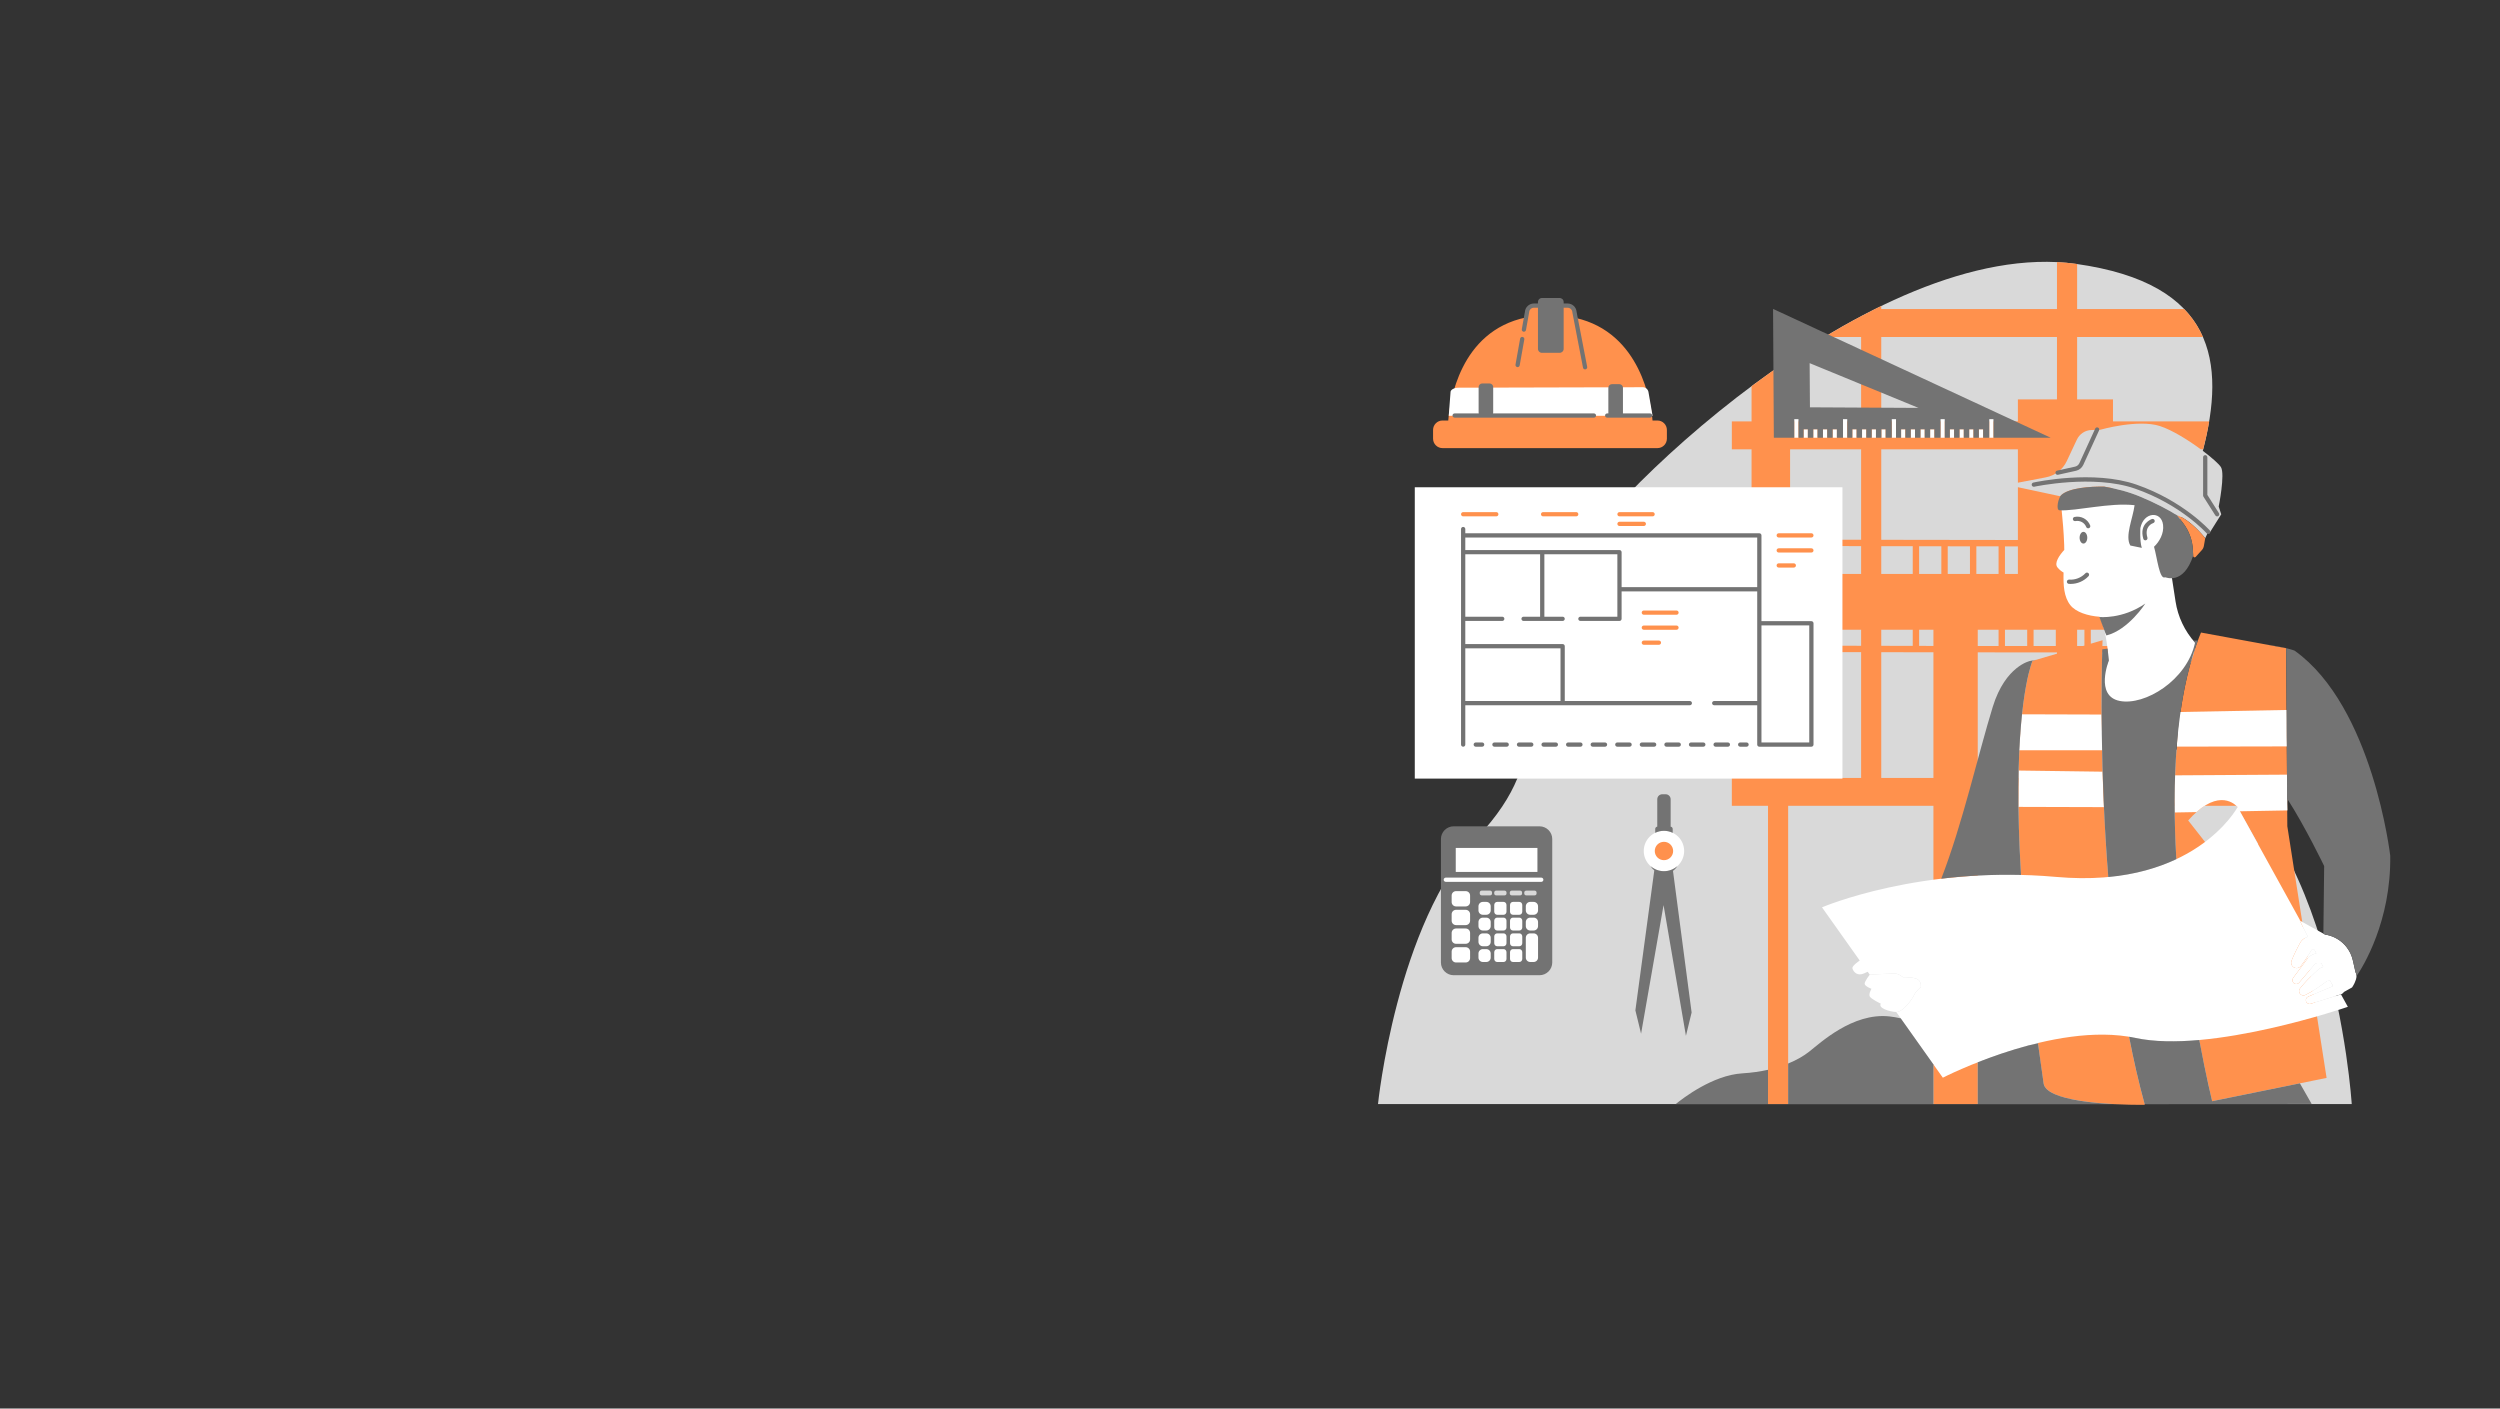 <svg xmlns="http://www.w3.org/2000/svg" xmlns:xlink="http://www.w3.org/1999/xlink" width="1640" zoomAndPan="magnify" viewBox="0 0 1230 693" height="924" preserveAspectRatio="xMidYMid meet" version="1.0"><rect x="0" y="0" width="1230" height="693" fill="#333333" stroke="none"/><defs><clipPath id="a773ff842f"><path d="M 677.977 128.82 L 1157.082 128.82 L 1157.082 543.578 L 677.977 543.578 Z M 677.977 128.82 " clip-rule="nonzero"/></clipPath><clipPath id="127158fcf6"><path d="M 705 128.82 L 1164 128.82 L 1164 543.578 L 705 543.578 Z M 705 128.82 " clip-rule="nonzero"/></clipPath><clipPath id="934f30d4b0"><path d="M 708.852 146 L 1176.008 146 L 1176.008 543.578 L 708.852 543.578 Z M 708.852 146 " clip-rule="nonzero"/></clipPath></defs><g clip-path="url(#a773ff842f)"><path fill="#d9d9d9" d="M 1157.051 543.195 L 677.977 543.195 C 677.977 543.195 686.922 454.797 726.902 411.965 C 766.891 369.133 741.773 348.844 769.023 284.359 C 783.695 249.637 921.672 115.867 1021.453 129.836 C 1089.84 139.414 1095.172 178.172 1083.773 221.797 C 1088.336 225.234 1091.84 228.391 1092.715 229.848 C 1094.809 233.332 1091.598 249.227 1091.598 249.227 L 1092.855 253.031 L 1086.992 262.363 C 1086.992 262.363 1086.711 262.293 1086.207 262.164 L 1084.973 264.801 C 1084.973 264.801 1084.793 264.551 1084.398 264.094 C 1083.832 263.41 1082.852 262.273 1081.598 260.988 C 1081.293 260.672 1080.965 260.348 1080.625 260.02 C 1080.57 259.965 1080.516 259.91 1080.457 259.855 C 1080.129 259.535 1079.789 259.219 1079.438 258.898 C 1079.414 258.875 1079.395 258.855 1079.367 258.832 C 1078.984 258.488 1078.586 258.141 1078.18 257.805 C 1078.129 257.762 1078.078 257.719 1078.027 257.676 C 1077.684 257.391 1077.336 257.109 1076.977 256.84 C 1076.879 256.766 1076.785 256.691 1076.688 256.621 C 1076.305 256.328 1075.91 256.051 1075.512 255.781 C 1075.48 255.758 1075.453 255.738 1075.422 255.715 C 1074.996 255.43 1074.562 255.168 1074.129 254.914 C 1074.023 254.852 1073.914 254.793 1073.805 254.734 C 1073.566 254.598 1073.324 254.484 1073.082 254.359 C 1072.938 254.738 1072.793 255.121 1072.648 255.5 L 1073.969 257.199 L 1072.648 255.5 C 1053.074 307.113 1026.812 356.996 1065.945 367.332 C 1147.41 388.855 1157.051 543.195 1157.051 543.195 " fill-opacity="1" fill-rule="nonzero"/></g><g clip-path="url(#127158fcf6)"><path fill="#ff914d" d="M 810.855 257.75 C 810.855 256.594 809.918 255.652 808.762 255.652 L 796.789 255.652 C 795.633 255.652 794.695 256.594 794.695 257.75 C 794.695 258.898 795.633 259.84 796.789 259.84 L 808.762 259.84 C 809.918 259.84 810.855 258.898 810.855 257.75 Z M 796.789 250.91 C 795.633 250.91 794.695 251.852 794.695 253.004 C 794.695 254.156 795.633 255.098 796.789 255.098 L 813.082 255.098 C 814.238 255.098 815.18 254.156 815.18 253.004 C 815.18 251.852 814.238 250.91 813.082 250.91 Z M 775.496 250.91 L 759.203 250.91 C 758.047 250.91 757.109 251.852 757.109 253.004 C 757.109 254.156 758.047 255.098 759.203 255.098 L 775.496 255.098 C 776.652 255.098 777.594 254.156 777.594 253.004 C 777.594 251.852 776.652 250.91 775.496 250.91 Z M 736.176 250.91 L 719.879 250.91 C 718.727 250.91 717.785 251.852 717.785 253.004 C 717.785 254.156 718.727 255.098 719.879 255.098 L 736.176 255.098 C 737.332 255.098 738.27 254.156 738.27 253.004 C 738.27 251.852 737.332 250.91 736.176 250.91 Z M 818.281 316.195 C 818.281 315.047 817.34 314.105 816.188 314.105 L 808.762 314.105 C 807.609 314.105 806.672 315.047 806.672 316.195 C 806.672 317.352 807.609 318.293 808.762 318.293 L 816.188 318.293 C 817.34 318.293 818.281 317.352 818.281 316.195 Z M 824.836 306.711 L 808.762 306.711 C 807.609 306.711 806.672 307.652 806.672 308.805 C 806.672 309.961 807.609 310.898 808.762 310.898 L 824.836 310.898 C 825.992 310.898 826.93 309.961 826.93 308.805 C 826.93 307.652 825.992 306.711 824.836 306.711 Z M 824.836 299.32 L 808.762 299.32 C 807.609 299.32 806.672 300.258 806.672 301.41 C 806.672 302.566 807.609 303.504 808.762 303.504 L 824.836 303.504 C 825.992 303.504 826.93 302.566 826.93 301.41 C 826.93 300.258 825.992 299.32 824.836 299.32 Z M 1162.934 414.176 C 1150.621 412.277 1145.496 422.957 1145.445 423.062 C 1145.199 423.59 1145.426 424.207 1145.945 424.453 C 1146.094 424.523 1146.242 424.555 1146.395 424.555 C 1146.785 424.555 1147.16 424.328 1147.344 423.949 C 1147.523 423.57 1151.879 414.602 1162.613 416.246 C 1163.188 416.336 1163.719 415.941 1163.809 415.371 C 1163.895 414.797 1163.5 414.266 1162.934 414.176 Z M 1071.098 253.508 L 1073.969 257.199 C 1076.961 261.051 1078.688 265.73 1078.914 270.602 L 1079.055 273.582 C 1079.082 274.199 1079.84 274.469 1080.258 274.016 L 1083.332 270.617 C 1083.832 270.07 1084.164 269.387 1084.293 268.656 L 1084.973 264.801 C 1084.973 264.801 1078.027 255.824 1071.098 253.508 Z M 1110.973 415.148 L 1100.887 397.109 C 1100.887 397.109 1100.68 396.844 1100.277 396.461 L 1084.68 396.461 C 1082.238 398.016 1079.539 400.328 1076.594 403.668 L 1100.887 434.637 Z M 973.055 382.727 L 993.094 382.727 C 993.754 339.262 999.984 325.156 999.984 325.156 L 1012.031 321.605 L 1012.031 320.992 C 1001.191 320.992 988.336 320.98 973.055 320.957 Z M 973.055 309.824 L 973.055 317.824 C 976.512 317.824 979.926 317.828 983.301 317.832 L 983.301 309.824 Z M 983.301 282.363 L 983.301 268.809 C 979.793 268.805 976.152 268.801 972.363 268.797 L 972.363 282.363 Z M 969.219 268.793 C 966.34 268.789 963.383 268.785 960.336 268.781 C 959.652 268.781 958.965 268.777 958.281 268.777 L 958.281 282.363 L 969.219 282.363 Z M 955.141 268.773 C 951.484 268.766 947.836 268.762 944.203 268.754 L 944.203 282.363 L 955.141 282.363 Z M 951.25 309.824 L 944.203 309.824 L 944.203 317.777 C 946.555 317.785 948.906 317.789 951.25 317.789 Z M 951.25 320.926 C 942.551 320.91 933.918 320.895 925.578 320.879 L 925.578 382.727 L 951.25 382.727 Z M 925.578 317.742 C 930.723 317.754 935.895 317.766 941.066 317.773 L 941.066 309.824 L 925.578 309.824 Z M 925.578 282.363 L 941.066 282.363 L 941.066 268.746 C 935.828 268.738 930.648 268.727 925.578 268.719 Z M 986.441 317.832 C 990.152 317.836 993.797 317.84 997.379 317.84 L 997.379 309.824 L 986.441 309.824 Z M 986.441 282.363 L 992.805 282.363 L 992.805 268.82 C 990.738 268.816 988.613 268.816 986.441 268.812 Z M 1000.52 317.844 C 1004.262 317.844 1007.91 317.848 1011.457 317.848 L 1011.457 309.824 L 1000.52 309.824 Z M 1021.941 317.844 C 1022.902 317.844 1023.848 317.844 1024.793 317.844 L 1025.535 317.625 L 1025.535 309.824 L 1021.941 309.824 Z M 915.672 221.066 L 880.727 221.066 L 880.727 261.32 L 891.203 261.32 C 892.359 261.32 893.301 262.258 893.301 263.414 C 893.301 264.559 892.367 265.496 891.223 265.504 C 899.152 265.523 907.344 265.543 915.672 265.562 Z M 915.672 268.695 C 902.684 268.668 890.711 268.641 880.727 268.613 L 880.727 268.715 L 891.203 268.715 C 892.359 268.715 893.301 269.652 893.301 270.809 C 893.301 271.961 892.359 272.898 891.203 272.898 L 880.727 272.898 L 880.727 276.109 L 882.555 276.109 C 883.711 276.109 884.648 277.047 884.648 278.203 C 884.648 279.355 883.711 280.293 882.555 280.293 L 880.727 280.293 L 880.727 282.363 L 915.672 282.363 Z M 915.672 309.824 L 879.766 309.824 L 879.766 317.637 C 891.141 317.664 903.262 317.695 915.672 317.723 Z M 915.672 320.855 C 902.266 320.828 889.941 320.797 879.766 320.773 L 879.766 382.727 L 915.672 382.727 Z M 925.578 207.336 L 992.805 207.336 L 992.805 196.5 L 1012.031 196.5 L 1012.031 165.789 L 925.578 165.789 Z M 1125.359 406.492 L 1144.684 530.324 L 1088.375 541.785 C 1088.375 541.785 1070.152 467.68 1069.906 396.461 L 1035.102 396.461 C 1037.105 441.199 1042.355 496.902 1055.254 543.566 C 1055.254 543.566 1007.121 544.324 1005.461 533.062 C 996.523 472.242 993.426 428.047 993.074 396.461 L 973.055 396.461 L 973.055 543.195 L 951.25 543.195 L 951.25 396.461 L 879.766 396.461 L 879.766 543.195 L 869.859 543.195 L 869.859 396.461 L 852.059 396.461 L 852.059 382.727 L 869.859 382.727 L 869.859 320.746 C 858.766 320.715 851.941 320.695 851.75 320.695 L 851.758 317.559 C 857.426 317.574 863.488 317.594 869.859 317.609 L 869.859 309.824 L 852.059 309.824 L 852.059 282.363 L 861.766 282.363 L 861.766 268.562 C 855.531 268.547 851.887 268.535 851.75 268.535 L 851.758 265.395 C 854.973 265.406 858.316 265.414 861.766 265.426 L 861.766 221.066 L 852.059 221.066 L 852.059 207.336 L 861.766 207.336 L 861.766 190 C 867.926 185.414 874.258 180.922 880.727 176.582 L 880.727 207.336 L 915.672 207.336 L 915.672 165.789 L 897.664 165.789 C 903.598 162.207 909.609 158.789 915.672 155.582 C 917.953 154.375 920.242 153.199 922.531 152.055 C 923.547 151.551 924.562 151.051 925.578 150.559 L 925.578 152.055 L 1012.031 152.055 L 1012.031 128.953 C 1015.203 129.109 1018.348 129.402 1021.453 129.836 C 1021.617 129.859 1021.773 129.887 1021.941 129.91 L 1021.941 152.055 L 1074.625 152.055 C 1078.637 156.223 1081.66 160.828 1083.84 165.789 L 1021.941 165.789 L 1021.941 196.5 L 1039.59 196.5 L 1039.59 207.336 L 1086.914 207.336 C 1086.16 211.836 1085.156 216.422 1083.965 221.066 L 1082.793 221.066 C 1076.551 216.469 1068.633 211.547 1062.676 209.617 C 1051.902 206.129 1033.379 211.43 1033.379 211.43 L 1029.023 211.562 C 1025.922 211.652 1023.141 213.477 1021.828 216.277 L 1016.855 226.859 C 1014.902 231.02 1011.07 233.996 1006.551 234.855 L 992.805 237.484 L 992.805 221.066 L 925.578 221.066 L 925.578 265.582 C 948.395 265.629 971.738 265.664 992.805 265.68 L 992.805 239.699 L 1013.668 244.164 C 1013.812 243.93 1013.961 243.73 1014.113 243.594 C 1018.062 240 1028.238 239.328 1035.211 239.406 C 1035.215 239.406 1035.219 239.406 1035.223 239.406 C 1035.941 239.523 1036.656 239.652 1037.371 239.785 C 1037.418 239.793 1037.469 239.801 1037.516 239.809 C 1038.195 239.941 1038.875 240.078 1039.559 240.223 C 1039.566 240.227 1039.578 240.227 1039.59 240.23 L 1039.59 265.668 C 1055.516 265.637 1066.324 265.57 1068.797 265.457 C 1068.391 266.496 1067.98 267.531 1067.57 268.566 C 1064.188 268.691 1056.672 268.777 1039.59 268.812 L 1039.59 282.363 L 1062.098 282.363 C 1058.324 291.91 1054.766 301.156 1051.938 309.824 L 1028.68 309.824 L 1028.68 316.699 L 1034.465 314.992 C 1034.465 314.992 1034.426 315.992 1034.367 317.832 C 1039.973 317.824 1045.059 317.816 1049.512 317.801 C 1049.211 318.859 1048.93 319.906 1048.668 320.945 C 1044.668 320.961 1039.91 320.973 1034.277 320.98 C 1034.004 331.254 1033.645 353.957 1034.578 382.727 L 1070.098 382.727 C 1070.891 357.512 1074.285 333.301 1081.93 313.613 C 1082.246 312.805 1082.895 311.207 1082.895 311.207 L 1124.781 318.898 Z M 820.113 215.816 L 820.113 211.547 C 820.113 208.973 818.023 206.887 815.449 206.887 L 813.043 206.887 C 812.324 198.598 807.402 163.734 775.184 156.402 L 774.652 153.629 C 774.578 151.805 773.074 150.359 771.242 150.359 L 754.691 150.359 C 752.883 150.359 751.383 151.777 751.289 153.586 L 750.824 156.184 C 718.133 162.945 713.262 197.922 712.551 206.887 L 709.73 206.887 C 707.152 206.887 705.066 208.973 705.066 211.547 L 705.066 215.816 C 705.066 218.391 707.152 220.473 709.73 220.473 L 815.449 220.473 C 818.023 220.473 820.113 218.391 820.113 215.816 Z M 824.234 418.695 C 824.234 421.758 821.734 424.254 818.664 424.254 C 815.594 424.254 813.098 421.758 813.098 418.695 C 813.098 415.621 815.594 413.125 818.664 413.125 C 821.734 413.125 824.234 415.621 824.234 418.695 " fill-opacity="1" fill-rule="nonzero"/></g><path fill="#ffffff" d="M 1068.609 284.48 L 1067.625 278.062 C 1067.742 277.73 1067.859 277.41 1067.973 277.066 C 1068.992 273.973 1070.145 270.504 1071.164 266.855 C 1072.512 262.02 1072 257.125 1070.086 252.902 C 1065.641 250.219 1060.043 247.297 1052.996 244.355 C 1048.699 242.559 1044.266 241.246 1039.871 240.293 C 1032.871 240.691 1024.367 242.012 1013.934 244.66 C 1013.695 244.719 1013.957 247.188 1014.34 251.086 C 1014.773 255.426 1015.359 261.535 1015.582 268.07 C 1015.609 268.895 1015.621 269.723 1015.617 270.551 C 1013.305 273.105 1010.465 277.016 1012.324 279.23 C 1013.355 280.461 1014.379 281.215 1015.27 281.684 C 1015.105 288.047 1015.441 293.766 1018.652 297.785 C 1021.371 301.184 1027.289 303.047 1032.98 303.438 C 1035.828 308.797 1036.812 317.504 1037.562 324.98 C 1037.562 324.984 1027.422 345.18 1042.793 349.297 C 1054.953 352.551 1079.98 334.238 1079.98 316.188 C 1074.867 310.504 1071.523 303.457 1070.367 295.902 Z M 943.582 481.891 C 941.699 480.633 936.25 480.773 936.25 480.773 C 936.25 480.773 934.156 478.957 932.066 478.957 C 929.973 478.957 919.918 479.535 919.918 479.535 C 919.918 479.535 917.402 482.727 917.402 483.98 C 917.402 485.238 920.754 486.492 920.754 486.492 C 920.754 486.492 919.293 489.004 919.918 490.262 C 920.547 491.512 925.359 493.816 925.359 493.816 C 923.898 495.91 929.551 497.789 932.945 497.898 C 936.332 498.008 940.863 491.512 941.699 489.629 C 942.535 487.75 945.047 485.656 945.047 485.656 C 945.047 485.656 945.469 483.145 943.582 481.891 Z M 1159.41 480.008 C 1159.41 480.004 1159.41 479.996 1159.41 479.988 C 1159.391 479.398 1159.246 478.84 1158.918 478.375 L 1157.961 474.098 L 1157.609 472.535 C 1157.473 471.898 1157.281 471.281 1157.066 470.676 C 1156.863 470.094 1156.641 469.527 1156.379 468.977 C 1156.359 468.938 1156.336 468.902 1156.316 468.859 C 1156.082 468.391 1155.824 467.938 1155.551 467.492 C 1155.203 466.922 1154.824 466.371 1154.414 465.852 C 1154.156 465.531 1153.891 465.223 1153.613 464.922 C 1153.059 464.324 1152.461 463.766 1151.824 463.254 C 1151.504 463.004 1151.176 462.758 1150.836 462.523 C 1150.164 462.062 1149.457 461.648 1148.711 461.289 C 1147.23 460.57 1145.625 460.062 1143.938 459.812 L 1136.836 455.879 L 1131.527 452.934 L 1131.438 452.887 L 1132.879 455.738 L 1135.504 460.91 C 1134.879 461.074 1134.281 461.328 1133.742 461.672 C 1133.73 461.68 1133.719 461.688 1133.703 461.695 C 1133.473 461.848 1133.254 462.012 1133.047 462.191 C 1132.992 462.234 1132.941 462.277 1132.891 462.328 C 1132.68 462.52 1132.473 462.73 1132.285 462.961 C 1132.141 463.137 1132.008 463.32 1131.879 463.508 L 1131.707 463.801 L 1131.609 463.977 L 1131.293 464.539 L 1130.691 465.68 C 1130.285 466.438 1129.898 467.203 1129.523 467.98 C 1128.77 469.527 1128.043 471.09 1127.426 472.715 C 1127.027 473.766 1127.332 474.992 1128.254 475.727 C 1129.402 476.633 1131.066 476.441 1131.977 475.301 C 1133.059 473.938 1134.031 472.516 1134.977 471.074 C 1135.449 470.355 1135.91 469.633 1136.355 468.895 L 1137.312 467.309 L 1137.66 467.309 L 1138.727 467.289 L 1139.062 467.941 L 1139.66 469.121 C 1139.383 469.16 1139.109 469.199 1138.84 469.27 C 1137.395 469.637 1136.047 470.605 1135.238 471.719 L 1128.227 481.129 C 1127.645 481.918 1127.762 483.039 1128.523 483.684 C 1129.312 484.355 1130.504 484.258 1131.172 483.465 L 1138.758 474.52 C 1139.133 474.082 1139.508 473.902 1139.961 473.812 C 1140.074 473.797 1140.184 473.781 1140.293 473.785 L 1140.871 473.797 L 1142.039 473.828 L 1142.508 474.742 L 1143.012 475.742 C 1142.777 475.805 1142.551 475.867 1142.324 475.957 C 1141.777 476.172 1141.273 476.473 1140.816 476.844 L 1140.25 477.336 L 1139.223 478.258 C 1137.867 479.508 1136.543 480.785 1135.254 482.113 C 1133.98 483.461 1132.727 484.824 1131.586 486.328 C 1131.117 486.953 1131.004 487.805 1131.367 488.551 C 1131.879 489.605 1133.156 490.047 1134.215 489.531 C 1135.914 488.707 1137.504 487.746 1139.074 486.762 C 1140.629 485.758 1142.141 484.703 1143.629 483.621 L 1144.73 482.797 L 1144.902 482.664 L 1145.438 482.59 C 1145.758 482.547 1146.078 482.488 1146.402 482.43 L 1147.805 485.203 L 1135.609 490.348 C 1134.734 490.723 1134.262 491.707 1134.551 492.629 C 1134.855 493.617 1135.906 494.164 1136.891 493.855 L 1150.094 489.727 L 1150.125 489.781 L 1150.137 489.809 L 1150.477 489.617 L 1150.516 489.594 L 1151.777 489.199 C 1152.117 489.09 1152.445 488.895 1152.703 488.621 L 1152.781 488.539 L 1153.273 488.02 L 1153.312 487.996 L 1153.426 487.93 L 1157.207 485.82 C 1157.207 485.82 1157.363 485.594 1157.586 485.23 C 1157.656 485.113 1157.734 484.98 1157.82 484.832 C 1157.891 484.707 1157.965 484.578 1158.043 484.434 C 1158.184 484.176 1158.324 483.898 1158.469 483.602 C 1158.695 483.109 1158.91 482.574 1159.082 482.027 C 1159.117 481.91 1159.148 481.793 1159.18 481.676 C 1159.332 481.117 1159.422 480.547 1159.41 480.008 Z M 925.75 474.977 C 925.75 474.977 920.426 477.422 917.18 478.887 C 913.926 480.355 911.977 478.359 911.422 476.535 C 910.859 474.711 917.09 471.609 918.742 469.41 C 920.395 467.211 931.977 464.434 931.977 464.434 L 929.648 477.191 L 925.75 474.977 " fill-opacity="1" fill-rule="nonzero"/><path fill="#ffffff" d="M 892.25 263.414 C 892.25 262.832 891.781 262.367 891.203 262.367 L 875.129 262.367 C 874.551 262.367 874.082 262.832 874.082 263.414 C 874.082 263.992 874.551 264.457 875.129 264.457 L 891.203 264.457 C 891.781 264.457 892.25 263.992 892.25 263.414 Z M 892.25 270.809 C 892.25 270.23 891.781 269.762 891.203 269.762 L 875.129 269.762 C 874.551 269.762 874.082 270.23 874.082 270.809 C 874.082 271.387 874.551 271.852 875.129 271.852 L 891.203 271.852 C 891.781 271.852 892.25 271.387 892.25 270.809 Z M 883.602 278.203 C 883.602 277.621 883.129 277.156 882.555 277.156 L 875.129 277.156 C 874.551 277.156 874.082 277.621 874.082 278.203 C 874.082 278.781 874.551 279.246 875.129 279.246 L 882.555 279.246 C 883.129 279.246 883.602 278.781 883.602 278.203 Z M 825.883 301.41 C 825.883 300.832 825.418 300.367 824.836 300.367 L 808.762 300.367 C 808.184 300.367 807.715 300.832 807.715 301.41 C 807.715 301.992 808.184 302.457 808.762 302.457 L 824.836 302.457 C 825.418 302.457 825.883 301.992 825.883 301.41 Z M 825.883 308.805 C 825.883 308.227 825.418 307.758 824.836 307.758 L 808.762 307.758 C 808.184 307.758 807.715 308.227 807.715 308.805 C 807.715 309.383 808.184 309.852 808.762 309.852 L 824.836 309.852 C 825.418 309.852 825.883 309.383 825.883 308.805 Z M 817.234 316.195 C 817.234 315.621 816.762 315.152 816.188 315.152 L 808.762 315.152 C 808.184 315.152 807.715 315.621 807.715 316.195 C 807.715 316.777 808.184 317.242 808.762 317.242 L 816.188 317.242 C 816.762 317.242 817.234 316.777 817.234 316.195 Z M 796.789 258.793 L 808.762 258.793 C 809.344 258.793 809.809 258.324 809.809 257.75 C 809.809 257.168 809.344 256.699 808.762 256.699 L 796.789 256.699 C 796.211 256.699 795.742 257.168 795.742 257.75 C 795.742 258.324 796.211 258.793 796.789 258.793 Z M 776.547 253.004 C 776.547 252.426 776.074 251.957 775.496 251.957 L 759.203 251.957 C 758.621 251.957 758.156 252.426 758.156 253.004 C 758.156 253.582 758.621 254.051 759.203 254.051 L 775.496 254.051 C 776.074 254.051 776.547 253.582 776.547 253.004 Z M 737.223 253.004 C 737.223 252.426 736.754 251.957 736.176 251.957 L 719.879 251.957 C 719.301 251.957 718.832 252.426 718.832 253.004 C 718.832 253.582 719.301 254.051 719.879 254.051 L 736.176 254.051 C 736.754 254.051 737.223 253.582 737.223 253.004 Z M 795.742 253.004 C 795.742 253.582 796.211 254.051 796.789 254.051 L 813.082 254.051 C 813.66 254.051 814.129 253.582 814.129 253.004 C 814.129 252.426 813.66 251.957 813.082 251.957 L 796.789 251.957 C 796.211 251.957 795.742 252.426 795.742 253.004 Z M 906.48 383.07 L 696.074 383.07 L 696.074 239.742 L 906.48 239.742 Z M 1034.414 379.668 L 993.188 379.105 L 993.008 396.988 L 1035.125 397.109 Z M 1033.883 351.551 L 994.699 351.434 L 993.367 369.141 L 1034.504 369.141 Z M 1151.746 489.207 L 1150.516 489.594 L 1150.137 489.809 L 1150.094 489.727 L 1136.891 493.855 C 1135.906 494.164 1134.855 493.617 1134.551 492.629 C 1134.262 491.707 1134.734 490.723 1135.609 490.348 L 1147.805 485.203 L 1146.402 482.43 C 1146.078 482.488 1145.758 482.547 1145.438 482.59 L 1144.902 482.664 L 1144.73 482.797 L 1143.629 483.621 C 1142.141 484.703 1140.629 485.758 1139.074 486.762 C 1137.504 487.746 1135.914 488.707 1134.215 489.531 C 1133.156 490.047 1131.879 489.605 1131.367 488.551 C 1131.004 487.805 1131.117 486.953 1131.586 486.328 C 1132.727 484.824 1133.98 483.461 1135.254 482.113 C 1136.543 480.785 1137.867 479.508 1139.223 478.258 L 1140.25 477.336 L 1140.816 476.844 C 1141.273 476.473 1141.777 476.172 1142.324 475.957 C 1142.551 475.867 1142.777 475.805 1143.012 475.742 L 1142.039 473.828 L 1140.871 473.797 L 1140.293 473.785 C 1140.184 473.781 1140.074 473.797 1139.961 473.812 C 1139.508 473.902 1139.133 474.082 1138.758 474.52 L 1131.172 483.465 C 1130.504 484.258 1129.312 484.355 1128.523 483.684 C 1127.762 483.039 1127.645 481.918 1128.227 481.129 L 1135.238 471.719 C 1136.047 470.605 1137.395 469.637 1138.84 469.27 C 1139.109 469.199 1139.383 469.16 1139.66 469.121 L 1138.727 467.289 L 1137.66 467.309 L 1137.312 467.309 L 1136.355 468.895 C 1135.91 469.633 1135.449 470.355 1134.977 471.074 C 1134.031 472.516 1133.059 473.938 1131.977 475.301 C 1131.066 476.441 1129.402 476.633 1128.254 475.727 C 1127.332 474.992 1127.027 473.766 1127.426 472.715 C 1128.043 471.09 1128.77 469.527 1129.523 467.98 C 1129.898 467.203 1130.285 466.438 1130.691 465.68 L 1131.293 464.539 L 1131.609 463.977 L 1131.707 463.801 L 1131.879 463.508 C 1132.008 463.32 1132.141 463.137 1132.285 462.961 C 1133.098 461.945 1134.25 461.238 1135.504 460.91 L 1131.438 452.887 L 1131.801 453.09 L 1100.887 397.109 C 1100.887 397.109 1079.363 437.484 1011.625 431.441 C 945.125 425.508 896.426 446.41 896.426 446.41 L 919.918 479.535 C 919.918 479.535 929.973 478.957 932.066 478.957 C 934.156 478.957 936.25 480.773 936.25 480.773 C 936.25 480.773 941.699 480.633 943.582 481.891 C 945.469 483.145 945.047 485.656 945.047 485.656 C 945.047 485.656 942.535 487.75 941.699 489.629 C 940.863 491.512 936.332 498.008 932.945 497.898 L 955.871 530.227 C 955.871 530.227 1010.598 502.051 1050.723 510.684 C 1087.59 518.613 1155.145 495.355 1155.145 495.355 Z M 1125.414 398.73 C 1125.145 394.289 1125.641 387.898 1125.301 381.129 L 1070.105 381.469 C 1069.492 387.117 1069.766 393.352 1069.879 399.742 L 1080.66 399.547 C 1093.723 387.883 1100.887 397.109 1100.887 397.109 L 1102.035 399.156 Z M 1125.074 349.297 L 1072.461 350.305 C 1071.695 355.727 1071.34 361.066 1071 367.344 L 1125.188 367.23 C 1124.961 361.477 1125.188 354.895 1125.074 349.297 Z M 811.043 192.875 C 810.809 191.504 809.621 190.504 808.23 190.508 L 717.012 190.75 C 715.879 190.754 713.867 191.574 713.684 192.695 L 712.777 204.59 L 813.074 204.59 Z M 823.188 418.695 C 823.188 416.199 821.164 414.172 818.664 414.172 C 816.168 414.172 814.145 416.199 814.145 418.695 C 814.145 421.188 816.168 423.207 818.664 423.207 C 821.164 423.207 823.188 421.188 823.188 418.695 Z M 828.605 418.695 C 828.605 424.176 824.156 428.625 818.664 428.625 C 813.176 428.625 808.727 424.176 808.727 418.695 C 808.727 413.203 813.176 408.758 818.664 408.758 C 824.156 408.758 828.605 413.203 828.605 418.695 Z M 975.699 215.367 L 975.699 211.188 L 973.609 211.188 L 973.609 215.367 Z M 970.938 215.367 L 970.938 211.188 L 968.844 211.188 L 968.844 215.367 Z M 966.176 215.367 L 966.176 211.188 L 964.078 211.188 L 964.078 215.367 Z M 961.414 215.367 L 961.414 211.188 L 959.32 211.188 L 959.32 215.367 Z M 980.805 215.367 L 980.805 206.227 L 978.711 206.227 L 978.711 215.367 Z M 951.719 215.367 L 951.719 211.188 L 949.625 211.188 L 949.625 215.367 Z M 946.957 215.367 L 946.957 211.188 L 944.863 211.188 L 944.863 215.367 Z M 942.191 215.367 L 942.191 211.188 L 940.098 211.188 L 940.098 215.367 Z M 937.43 215.367 L 937.43 211.188 L 935.336 211.188 L 935.336 215.367 Z M 956.824 215.367 L 956.824 206.227 L 954.73 206.227 L 954.73 215.367 Z M 927.734 215.367 L 927.734 211.188 L 925.641 211.188 L 925.641 215.367 Z M 922.973 215.367 L 922.973 211.188 L 920.879 211.188 L 920.879 215.367 Z M 918.211 215.367 L 918.211 211.188 L 916.117 211.188 L 916.117 215.367 Z M 913.445 215.367 L 913.445 211.188 L 911.355 211.188 L 911.355 215.367 Z M 932.84 215.367 L 932.84 206.227 L 930.746 206.227 L 930.746 215.367 Z M 903.75 215.367 L 903.75 211.188 L 901.656 211.188 L 901.656 215.367 Z M 898.988 215.367 L 898.988 211.188 L 896.895 211.188 L 896.895 215.367 Z M 894.227 215.367 L 894.227 211.188 L 892.133 211.188 L 892.133 215.367 Z M 889.465 215.367 L 889.465 211.188 L 887.371 211.188 L 887.371 215.367 Z M 908.855 215.367 L 908.855 206.227 L 906.758 206.227 L 906.758 215.367 Z M 884.871 215.367 L 884.871 206.227 L 882.773 206.227 L 882.773 215.367 Z M 758.301 430.738 L 711.344 430.738 C 710.188 430.738 709.246 431.676 709.246 432.828 C 709.246 433.984 710.188 434.922 711.344 434.922 L 758.301 434.922 C 759.453 434.922 760.395 433.984 760.395 432.828 C 760.395 431.676 759.453 430.738 758.301 430.738 Z M 751.441 450.777 C 750.77 450.441 750.223 449.883 749.918 449.191 C 749.75 449.871 749.324 450.434 748.746 450.777 C 749.324 451.113 749.754 451.68 749.922 452.359 C 750.227 451.668 750.77 451.109 751.441 450.777 Z M 751.441 458.516 C 750.77 458.184 750.223 457.625 749.918 456.934 C 749.75 457.613 749.324 458.18 748.746 458.516 C 749.324 458.859 749.754 459.422 749.922 460.102 C 750.227 459.41 750.77 458.855 751.441 458.516 Z M 749.648 465.348 C 749.426 465.727 749.121 466.039 748.746 466.262 C 749.121 466.48 749.426 466.793 749.648 467.172 Z M 743.141 450.777 C 742.652 450.488 742.27 450.047 742.062 449.5 C 741.852 450.047 741.465 450.488 740.98 450.777 C 741.465 451.059 741.852 451.508 742.062 452.047 C 742.27 451.508 742.652 451.059 743.141 450.777 Z M 743.141 458.516 C 742.652 458.23 742.27 457.785 742.062 457.246 C 741.852 457.785 741.465 458.23 740.98 458.516 C 741.465 458.805 741.852 459.246 742.062 459.793 C 742.27 459.246 742.652 458.805 743.141 458.516 Z M 743.141 466.262 C 742.652 465.973 742.27 465.531 742.062 464.984 C 741.852 465.531 741.465 465.973 740.98 466.262 C 741.465 466.547 741.852 466.992 742.062 467.531 C 742.27 466.992 742.652 466.547 743.141 466.262 Z M 735.379 450.777 C 734.801 450.434 734.371 449.871 734.203 449.191 C 733.898 449.883 733.355 450.441 732.68 450.777 C 733.355 451.109 733.898 451.668 734.203 452.359 C 734.371 451.68 734.797 451.113 735.379 450.777 Z M 735.379 458.516 C 734.801 458.18 734.371 457.609 734.203 456.934 C 733.898 457.625 733.355 458.184 732.68 458.516 C 733.355 458.855 733.898 459.41 734.203 460.102 C 734.371 459.422 734.797 458.859 735.379 458.516 Z M 735.379 466.262 C 734.797 465.922 734.371 465.355 734.203 464.68 C 733.898 465.371 733.355 465.926 732.68 466.262 C 733.355 466.594 733.898 467.152 734.203 467.844 C 734.371 467.168 734.797 466.598 735.379 466.262 Z M 757.77 445.898 L 757.77 447.91 C 757.77 449.172 757.031 450.246 755.973 450.777 C 757.031 451.301 757.77 452.383 757.77 453.641 L 757.77 455.652 C 757.77 456.91 757.031 457.992 755.973 458.516 C 757.031 459.043 757.77 460.121 757.77 461.387 L 757.77 471.137 C 757.77 472.91 756.324 474.348 754.555 474.348 L 752.863 474.348 C 751.547 474.348 750.414 473.555 749.918 472.418 C 749.648 473.523 748.68 474.348 747.523 474.348 L 744.363 474.348 C 743.316 474.348 742.426 473.676 742.062 472.73 C 741.695 473.676 740.805 474.348 739.762 474.348 L 736.594 474.348 C 735.441 474.348 734.477 473.523 734.203 472.418 C 733.707 473.555 732.574 474.348 731.262 474.348 L 729.57 474.348 C 727.797 474.348 726.355 472.91 726.355 471.137 L 726.355 469.125 C 726.355 467.867 727.09 466.785 728.148 466.262 C 727.09 465.734 726.355 464.656 726.355 463.395 L 726.355 461.387 C 726.355 460.121 727.09 459.043 728.148 458.516 C 727.09 457.992 726.355 456.91 726.355 455.652 L 726.355 453.641 C 726.355 452.383 727.09 451.301 728.148 450.777 C 727.09 450.246 726.355 449.172 726.355 447.91 L 726.355 445.898 C 726.355 444.129 727.797 442.688 729.57 442.688 L 731.262 442.688 C 732.574 442.688 733.707 443.484 734.203 444.613 C 734.477 443.508 735.441 442.688 736.594 442.688 L 739.762 442.688 C 740.805 442.688 741.695 443.359 742.062 444.309 C 742.426 443.359 743.316 442.688 744.363 442.688 L 747.523 442.688 C 748.68 442.688 749.648 443.508 749.918 444.613 C 750.414 443.484 751.547 442.688 752.863 442.688 L 754.555 442.688 C 756.324 442.688 757.77 444.129 757.77 445.898 Z M 721.117 437.387 L 716.375 437.387 C 714.605 437.387 713.164 438.828 713.164 440.598 L 713.164 443.797 C 713.164 445.172 714.035 446.336 715.254 446.793 C 714.035 447.254 713.164 448.422 713.164 449.793 L 713.164 452.992 C 713.164 454.363 714.035 455.531 715.254 455.988 C 714.035 456.445 713.164 457.609 713.164 458.988 L 713.164 462.188 C 713.164 463.559 714.035 464.727 715.254 465.18 C 714.035 465.641 713.164 466.805 713.164 468.18 L 713.164 471.379 C 713.164 473.148 714.605 474.59 716.375 474.59 L 721.117 474.59 C 722.891 474.59 724.332 473.148 724.332 471.379 L 724.332 468.18 C 724.332 466.805 723.457 465.641 722.238 465.18 C 723.457 464.727 724.332 463.559 724.332 462.188 L 724.332 458.988 C 724.332 457.609 723.461 456.445 722.242 455.988 C 723.461 455.531 724.332 454.363 724.332 452.992 L 724.332 449.793 C 724.332 448.422 723.461 447.254 722.242 446.793 C 723.461 446.336 724.332 445.172 724.332 443.797 L 724.332 440.598 C 724.332 438.828 722.891 437.387 721.117 437.387 Z M 715.184 430.043 L 715.184 416.121 L 757.461 416.121 L 757.461 430.043 L 715.184 430.043 " fill-opacity="1" fill-rule="nonzero"/><g clip-path="url(#934f30d4b0)"><path fill="#737373" d="M 729.215 367.383 L 726.07 367.383 C 725.496 367.383 725.023 366.918 725.023 366.336 C 725.023 365.758 725.496 365.293 726.07 365.293 L 729.215 365.293 C 729.789 365.293 730.262 365.758 730.262 366.336 C 730.262 366.918 729.789 367.383 729.215 367.383 Z M 741.305 367.383 L 735.258 367.383 C 734.676 367.383 734.211 366.918 734.211 366.336 C 734.211 365.758 734.676 365.293 735.258 365.293 L 741.305 365.293 C 741.883 365.293 742.352 365.758 742.352 366.336 C 742.352 366.918 741.883 367.383 741.305 367.383 Z M 753.395 367.383 L 747.352 367.383 C 746.77 367.383 746.305 366.918 746.305 366.336 C 746.305 365.758 746.77 365.293 747.352 365.293 L 753.395 365.293 C 753.973 365.293 754.441 365.758 754.441 366.336 C 754.441 366.918 753.973 367.383 753.395 367.383 Z M 765.484 367.383 L 759.438 367.383 C 758.863 367.383 758.391 366.918 758.391 366.336 C 758.391 365.758 758.863 365.293 759.438 365.293 L 765.484 365.293 C 766.066 365.293 766.531 365.758 766.531 366.336 C 766.531 366.918 766.066 367.383 765.484 367.383 Z M 777.578 367.383 L 771.531 367.383 C 770.953 367.383 770.484 366.918 770.484 366.336 C 770.484 365.758 770.953 365.293 771.531 365.293 L 777.578 365.293 C 778.152 365.293 778.625 365.758 778.625 366.336 C 778.625 366.918 778.152 367.383 777.578 367.383 Z M 789.668 367.383 L 783.621 367.383 C 783.043 367.383 782.574 366.918 782.574 366.336 C 782.574 365.758 783.043 365.293 783.621 365.293 L 789.668 365.293 C 790.246 365.293 790.715 365.758 790.715 366.336 C 790.715 366.918 790.246 367.383 789.668 367.383 Z M 801.758 367.383 L 795.715 367.383 C 795.133 367.383 794.668 366.918 794.668 366.336 C 794.668 365.758 795.133 365.293 795.715 365.293 L 801.758 365.293 C 802.336 365.293 802.805 365.758 802.805 366.336 C 802.805 366.918 802.336 367.383 801.758 367.383 Z M 813.848 367.383 L 807.805 367.383 C 807.227 367.383 806.754 366.918 806.754 366.336 C 806.754 365.758 807.227 365.293 807.805 365.293 L 813.848 365.293 C 814.43 365.293 814.898 365.758 814.898 366.336 C 814.898 366.918 814.43 367.383 813.848 367.383 Z M 825.941 367.383 L 819.895 367.383 C 819.316 367.383 818.848 366.918 818.848 366.336 C 818.848 365.758 819.316 365.293 819.895 365.293 L 825.941 365.293 C 826.52 365.293 826.988 365.758 826.988 366.336 C 826.988 366.918 826.52 367.383 825.941 367.383 Z M 838.031 367.383 L 831.988 367.383 C 831.406 367.383 830.938 366.918 830.938 366.336 C 830.938 365.758 831.406 365.293 831.988 365.293 L 838.031 365.293 C 838.609 365.293 839.082 365.758 839.082 366.336 C 839.082 366.918 838.609 367.383 838.031 367.383 Z M 850.125 367.383 L 844.078 367.383 C 843.5 367.383 843.031 366.918 843.031 366.336 C 843.031 365.758 843.5 365.293 844.078 365.293 L 850.125 365.293 C 850.703 365.293 851.168 365.758 851.168 366.336 C 851.168 366.918 850.703 367.383 850.125 367.383 Z M 859.309 367.383 L 856.168 367.383 C 855.59 367.383 855.121 366.918 855.121 366.336 C 855.121 365.758 855.59 365.293 856.168 365.293 L 859.309 365.293 C 859.891 365.293 860.355 365.758 860.355 366.336 C 860.355 366.918 859.891 367.383 859.309 367.383 Z M 866.641 365.293 L 890.156 365.293 L 890.156 307.707 L 866.641 307.707 Z M 891.203 367.383 L 865.594 367.383 C 865.012 367.383 864.547 366.918 864.547 366.336 L 864.547 306.66 C 864.547 306.082 865.012 305.613 865.594 305.613 L 891.203 305.613 C 891.781 305.613 892.25 306.082 892.25 306.66 L 892.25 366.336 C 892.25 366.918 891.781 367.383 891.203 367.383 Z M 865.594 290.965 C 865.012 290.965 864.547 290.5 864.547 289.918 L 864.547 264.457 L 719.879 264.457 C 719.301 264.457 718.832 263.992 718.832 263.414 C 718.832 262.832 719.301 262.367 719.879 262.367 L 865.594 262.367 C 866.172 262.367 866.641 262.832 866.641 263.414 L 866.641 289.918 C 866.641 290.5 866.172 290.965 865.594 290.965 Z M 768.816 346.984 C 768.238 346.984 767.77 346.52 767.77 345.938 L 767.77 318.977 L 719.879 318.977 C 719.301 318.977 718.832 318.508 718.832 317.926 C 718.832 317.352 719.301 316.887 719.879 316.887 L 768.816 316.887 C 769.395 316.887 769.867 317.352 769.867 317.926 L 769.867 345.938 C 769.867 346.52 769.395 346.984 768.816 346.984 Z M 865.594 346.984 L 843.395 346.984 C 842.816 346.984 842.344 346.52 842.344 345.938 C 842.344 345.359 842.816 344.895 843.395 344.895 L 864.547 344.895 L 864.547 290.965 L 796.789 290.965 C 796.211 290.965 795.742 290.5 795.742 289.918 C 795.742 289.34 796.211 288.875 796.789 288.875 L 865.594 288.875 C 866.172 288.875 866.641 289.34 866.641 289.918 L 866.641 345.938 C 866.641 346.52 866.172 346.984 865.594 346.984 Z M 831.391 346.984 L 719.879 346.984 C 719.301 346.984 718.832 346.52 718.832 345.938 C 718.832 345.359 719.301 344.895 719.879 344.895 L 831.391 344.895 C 831.973 344.895 832.441 345.359 832.441 345.938 C 832.441 346.52 831.973 346.984 831.391 346.984 Z M 758.781 305.508 C 758.203 305.508 757.734 305.039 757.734 304.465 L 757.734 271.672 C 757.734 271.09 758.203 270.625 758.781 270.625 C 759.355 270.625 759.828 271.09 759.828 271.672 L 759.828 304.465 C 759.828 305.039 759.355 305.508 758.781 305.508 Z M 796.789 305.508 L 777.559 305.508 C 776.98 305.508 776.512 305.039 776.512 304.465 C 776.512 303.883 776.98 303.418 777.559 303.418 L 796.789 303.418 C 797.367 303.418 797.832 303.883 797.832 304.465 C 797.832 305.039 797.367 305.508 796.789 305.508 Z M 768.816 305.508 L 749.586 305.508 C 749.008 305.508 748.539 305.039 748.539 304.465 C 748.539 303.883 749.008 303.418 749.586 303.418 L 768.816 303.418 C 769.395 303.418 769.867 303.883 769.867 304.465 C 769.867 305.039 769.395 305.508 768.816 305.508 Z M 739.109 305.508 L 719.879 305.508 C 719.301 305.508 718.832 305.039 718.832 304.465 C 718.832 303.883 719.301 303.418 719.879 303.418 L 739.109 303.418 C 739.688 303.418 740.156 303.883 740.156 304.465 C 740.156 305.039 739.688 305.508 739.109 305.508 Z M 796.789 305.508 C 796.211 305.508 795.742 305.039 795.742 304.465 L 795.742 272.715 L 719.879 272.715 C 719.301 272.715 718.832 272.246 718.832 271.672 C 718.832 271.09 719.301 270.625 719.879 270.625 L 796.789 270.625 C 797.367 270.625 797.832 271.09 797.832 271.672 L 797.832 304.465 C 797.832 305.039 797.367 305.508 796.789 305.508 Z M 719.879 367.383 C 719.301 367.383 718.832 366.918 718.832 366.336 L 718.832 260.289 C 718.832 259.707 719.301 259.242 719.879 259.242 C 720.457 259.242 720.926 259.707 720.926 260.289 L 720.926 366.336 C 720.926 366.918 720.457 367.383 719.879 367.383 Z M 1059.402 257.344 C 1059.953 257.164 1060.254 256.574 1060.078 256.027 C 1059.902 255.473 1059.309 255.18 1058.758 255.352 C 1058.691 255.375 1052.297 257.531 1054.516 265.094 C 1054.648 265.551 1055.066 265.848 1055.52 265.848 C 1055.617 265.848 1055.715 265.832 1055.812 265.805 C 1056.371 265.641 1056.691 265.059 1056.527 264.504 C 1054.914 259.02 1058.941 257.496 1059.402 257.344 Z M 1028.363 258.496 C 1027.781 257.012 1026.688 255.773 1025.285 255.016 C 1023.887 254.254 1022.25 254.008 1020.684 254.332 C 1020.121 254.445 1019.754 254.996 1019.867 255.562 C 1019.984 256.133 1020.535 256.492 1021.105 256.379 C 1022.168 256.164 1023.328 256.336 1024.285 256.855 C 1025.242 257.371 1026.023 258.25 1026.418 259.262 C 1026.578 259.672 1026.977 259.926 1027.391 259.926 C 1027.52 259.926 1027.648 259.902 1027.777 259.852 C 1028.312 259.641 1028.578 259.035 1028.363 258.496 Z M 1012.32 233.613 C 1012.398 233.613 1012.473 233.605 1012.551 233.586 L 1021.41 231.617 C 1022.969 231.273 1024.293 230.199 1024.961 228.75 L 1032.742 211.75 C 1032.98 211.223 1032.754 210.602 1032.223 210.359 C 1031.699 210.121 1031.074 210.352 1030.84 210.879 L 1023.059 227.879 C 1022.664 228.738 1021.879 229.371 1020.957 229.578 L 1012.098 231.547 C 1011.531 231.668 1011.18 232.23 1011.301 232.793 C 1011.41 233.281 1011.844 233.613 1012.32 233.613 Z M 1018.035 285.168 C 1017.465 285.133 1016.957 285.559 1016.91 286.133 C 1016.867 286.707 1017.297 287.215 1017.875 287.258 C 1018.172 287.281 1018.469 287.293 1018.77 287.293 C 1022.07 287.293 1025.305 285.895 1027.562 283.465 C 1027.953 283.043 1027.93 282.383 1027.504 281.988 C 1027.078 281.598 1026.418 281.621 1026.027 282.043 C 1024.027 284.195 1020.977 285.402 1018.035 285.168 Z M 1089.953 253.594 C 1090.152 253.906 1090.488 254.078 1090.836 254.078 C 1091.031 254.078 1091.223 254.027 1091.395 253.914 C 1091.887 253.609 1092.031 252.957 1091.719 252.473 L 1086.02 243.492 L 1086.02 224.965 C 1086.02 224.383 1085.551 223.918 1084.973 223.918 C 1084.391 223.918 1083.926 224.383 1083.926 224.965 L 1083.926 243.797 C 1083.926 243.992 1083.98 244.188 1084.09 244.355 Z M 1000.41 237.418 C 999.848 237.539 999.484 238.102 999.609 238.664 C 999.734 239.227 1000.293 239.586 1000.855 239.465 C 1001.145 239.402 1029.879 233.281 1050.375 240.387 C 1072.996 248.223 1085.527 262.219 1085.652 262.359 C 1085.859 262.594 1086.148 262.715 1086.438 262.715 C 1086.684 262.715 1086.93 262.629 1087.129 262.453 C 1087.562 262.066 1087.605 261.41 1087.227 260.977 C 1087.098 260.832 1074.23 246.438 1051.062 238.406 C 1029.996 231.105 1001.605 237.156 1000.41 237.418 Z M 1026.941 264.551 C 1026.941 262.957 1026.09 261.668 1025.055 261.668 C 1024.012 261.668 1023.164 262.957 1023.164 264.551 C 1023.164 266.141 1024.012 267.434 1025.055 267.434 C 1026.09 267.434 1026.941 266.141 1026.941 264.551 Z M 1055.488 296.945 C 1044.18 304.789 1032.879 303.559 1032.879 303.559 C 1032.879 303.559 1036.242 312.668 1036.355 312.641 C 1047.238 309.891 1055.488 296.945 1055.488 296.945 Z M 1050.215 248.551 C 1049.344 255.195 1045.371 263.785 1048.125 268.398 L 1053.77 269.551 C 1052.688 266.297 1053.055 259.812 1053.055 259.812 C 1054.652 251.824 1063.32 251.219 1064.219 258.164 C 1064.773 262.48 1062.387 266.559 1059.777 269.012 C 1061.305 274.285 1062.457 285.418 1065.227 284.02 C 1065.391 283.934 1074.242 288.086 1079.043 273.391 L 1078.914 270.602 C 1078.688 265.73 1076.961 261.051 1073.969 257.199 L 1071.105 253.516 C 1066.516 250.672 1060.59 247.523 1052.996 244.355 C 1047.176 241.926 1041.102 240.371 1035.211 239.406 C 1028.238 239.328 1018.062 240 1014.113 243.594 C 1012.719 244.855 1011.344 250.965 1013.281 251.066 C 1021.594 251.508 1037.75 247.188 1050.215 248.551 Z M 1175.996 421.02 C 1175.996 421.02 1167.504 347.617 1128.949 320.121 C 1128.949 320.121 1127.812 319.625 1124.781 318.898 L 1124.852 329.031 L 1125.27 392.883 C 1134.316 406.957 1143.488 426.098 1143.488 426.098 L 1143.098 459.348 L 1143.938 459.812 C 1150.688 460.82 1156.125 465.879 1157.609 472.535 L 1158.918 478.375 C 1159.305 478.922 1159.426 479.598 1159.398 480.309 C 1162.609 475.57 1176.449 453.262 1175.996 421.02 Z M 1079.156 315.207 C 1079.43 315.531 1079.691 315.871 1079.98 316.188 C 1075.965 334.738 1055.234 347.309 1042.879 344.859 C 1030.531 342.406 1037.562 324.984 1037.562 324.98 C 1037.371 323.086 1037.164 321.109 1036.922 319.125 C 1036.039 319.242 1035.176 319.359 1034.316 319.473 C 1033.918 333.551 1033.102 379.086 1037.266 431.5 C 1050.902 430.223 1061.941 426.859 1070.758 422.711 C 1068.551 384.785 1070.23 344.977 1081.371 315.129 C 1080.633 315.152 1079.898 315.176 1079.156 315.207 Z M 1124.781 318.898 C 1122.43 318.336 1118.941 317.633 1113.957 316.914 Z M 1124.781 318.898 Z M 1088.375 541.785 C 1088.375 541.785 1085.516 530.148 1082.051 511.684 C 1070.723 512.695 1059.789 512.633 1050.723 510.684 C 1049.66 510.453 1048.586 510.258 1047.508 510.078 C 1049.699 521.426 1052.223 532.543 1055.152 543.191 L 1137.336 543.145 L 1131.551 533 Z M 994.34 430.465 C 990.32 363.668 996.691 335.59 999.113 327.672 C 999.641 325.938 999.984 325.156 999.984 325.156 L 1001.797 324.621 C 999.941 324.961 998.918 325.156 998.918 325.156 C 998.918 325.156 986.703 327.473 980.441 347.758 C 973.289 370.922 965.559 405.434 955.09 432.328 C 966.887 430.922 980.09 430.117 994.34 430.465 Z M 812.863 204.441 C 812.863 203.859 812.395 203.395 811.816 203.395 L 798.477 203.395 C 798.48 203.34 798.492 203.285 798.492 203.23 L 798.492 190.785 C 798.492 189.793 797.688 188.992 796.695 188.992 L 793.105 188.992 C 792.113 188.992 791.309 189.793 791.309 190.785 L 791.309 203.23 C 791.309 203.285 791.32 203.34 791.328 203.395 L 790.742 203.395 C 790.16 203.395 789.691 203.859 789.691 204.441 C 789.691 205.02 790.16 205.484 790.742 205.484 L 811.816 205.484 C 812.395 205.484 812.863 205.02 812.863 204.441 Z M 784.211 203.395 L 734.574 203.395 C 734.621 203.234 734.652 203.066 734.652 202.891 L 734.652 190.449 C 734.652 189.461 733.848 188.656 732.859 188.656 L 729.27 188.656 C 728.277 188.656 727.477 189.461 727.477 190.449 L 727.477 202.891 C 727.477 203.066 727.508 203.234 727.555 203.395 L 715.676 203.395 C 715.094 203.395 714.629 203.859 714.629 204.441 C 714.629 205.02 715.094 205.484 715.676 205.484 L 784.211 205.484 C 784.789 205.484 785.258 205.02 785.258 204.441 C 785.258 203.859 784.789 203.395 784.211 203.395 Z M 746.473 180.609 C 746.535 180.617 746.598 180.625 746.66 180.625 C 747.16 180.625 747.598 180.266 747.688 179.762 L 749.965 166.984 C 750.066 166.418 749.684 165.871 749.117 165.773 C 748.539 165.668 748.004 166.047 747.902 166.621 L 745.625 179.395 C 745.527 179.961 745.906 180.504 746.473 180.609 Z M 749.574 163.203 C 750.145 163.305 750.688 162.926 750.789 162.355 L 752.32 153.77 C 752.328 153.727 752.328 153.684 752.332 153.641 C 752.398 152.387 753.438 151.406 754.691 151.406 L 756.676 151.406 L 756.676 171.625 C 756.676 172.711 757.555 173.594 758.645 173.594 L 767.348 173.594 C 768.438 173.594 769.32 172.711 769.32 171.625 L 769.32 151.406 L 771.242 151.406 C 772.516 151.406 773.555 152.402 773.605 153.672 C 773.609 153.723 773.613 153.777 773.625 153.828 L 778.84 180.895 C 778.938 181.395 779.375 181.742 779.867 181.742 C 779.934 181.742 780 181.734 780.062 181.723 C 780.633 181.613 781.004 181.066 780.898 180.5 L 775.695 153.508 C 775.555 151.148 773.617 149.316 771.242 149.316 L 769.32 149.316 L 769.32 148.59 C 769.32 147.5 768.438 146.617 767.348 146.617 L 758.645 146.617 C 757.555 146.617 756.676 147.5 756.676 148.59 L 756.676 149.316 L 754.691 149.316 C 752.344 149.316 750.406 151.129 750.246 153.465 L 748.727 161.988 C 748.625 162.559 749.004 163.102 749.574 163.203 Z M 832.277 498.148 L 823.109 428.461 C 823.977 427.844 824.695 427.043 825.242 426.129 C 823.488 427.676 821.191 428.625 818.664 428.625 C 816.137 428.625 813.836 427.672 812.082 426.121 C 812.562 426.93 813.18 427.645 813.91 428.227 L 804.609 497.098 L 807.406 508.578 L 818.469 445.301 L 829.477 509.625 Z M 822.965 409.746 L 822.965 407.828 C 822.965 407.246 822.52 406.781 821.957 406.707 L 821.957 393.242 C 821.957 391.875 820.852 390.773 819.492 390.773 L 817.844 390.773 C 816.48 390.773 815.375 391.875 815.375 393.242 L 815.375 406.707 C 814.809 406.781 814.371 407.246 814.371 407.828 L 814.371 409.746 C 815.668 409.117 817.125 408.758 818.664 408.758 C 820.211 408.758 821.66 409.117 822.965 409.746 Z M 943.91 200.688 L 890.344 178.668 L 890.492 200.395 Z M 956.824 206.227 L 954.73 206.227 L 954.73 215.367 L 951.719 215.367 L 951.719 211.188 L 949.625 211.188 L 949.625 215.367 L 946.957 215.367 L 946.957 211.188 L 944.863 211.188 L 944.863 215.367 L 942.191 215.367 L 942.191 211.188 L 940.098 211.188 L 940.098 215.367 L 937.43 215.367 L 937.43 211.188 L 935.336 211.188 L 935.336 215.367 L 932.84 215.367 L 932.84 206.227 L 930.746 206.227 L 930.746 215.367 L 927.734 215.367 L 927.734 211.188 L 925.641 211.188 L 925.641 215.367 L 922.973 215.367 L 922.973 211.188 L 920.879 211.188 L 920.879 215.367 L 918.211 215.367 L 918.211 211.188 L 916.117 211.188 L 916.117 215.367 L 913.445 215.367 L 913.445 211.188 L 911.355 211.188 L 911.355 215.367 L 908.855 215.367 L 908.855 206.227 L 906.758 206.227 L 906.758 215.367 L 903.75 215.367 L 903.75 211.188 L 901.656 211.188 L 901.656 215.367 L 898.988 215.367 L 898.988 211.188 L 896.895 211.188 L 896.895 215.367 L 894.227 215.367 L 894.227 211.188 L 892.133 211.188 L 892.133 215.367 L 889.465 215.367 L 889.465 211.188 L 887.371 211.188 L 887.371 215.367 L 884.871 215.367 L 884.871 206.227 L 882.773 206.227 L 882.773 215.367 L 872.73 215.367 L 872.344 151.977 L 1008.957 215.367 L 980.805 215.367 L 980.805 206.227 L 978.711 206.227 L 978.711 215.367 L 975.699 215.367 L 975.699 211.188 L 973.609 211.188 L 973.609 215.367 L 970.938 215.367 L 970.938 211.188 L 968.844 211.188 L 968.844 215.367 L 966.176 215.367 L 966.176 211.188 L 964.078 211.188 L 964.078 215.367 L 961.414 215.367 L 961.414 211.188 L 959.32 211.188 L 959.32 215.367 L 956.824 215.367 Z M 759.348 432.828 C 759.348 432.254 758.879 431.785 758.301 431.785 L 711.344 431.785 C 710.766 431.785 710.297 432.254 710.297 432.828 C 710.297 433.41 710.766 433.875 711.344 433.875 L 758.301 433.875 C 758.879 433.875 759.348 433.41 759.348 432.828 Z M 756.719 445.898 C 756.719 444.703 755.75 443.73 754.555 443.73 L 752.863 443.73 C 751.664 443.73 750.695 444.703 750.695 445.898 L 750.695 447.91 C 750.695 449.105 751.664 450.074 752.863 450.074 L 754.555 450.074 C 755.75 450.074 756.719 449.105 756.719 447.91 Z M 756.719 453.641 C 756.719 452.445 755.75 451.477 754.555 451.477 L 752.863 451.477 C 751.664 451.477 750.695 452.445 750.695 453.641 L 750.695 455.652 C 750.695 456.844 751.664 457.816 752.863 457.816 L 754.555 457.816 C 755.75 457.816 756.719 456.844 756.719 455.652 Z M 756.719 461.383 C 756.719 460.188 755.75 459.219 754.555 459.219 L 752.863 459.219 C 751.664 459.219 750.695 460.188 750.695 461.383 L 750.695 471.137 C 750.695 472.332 751.664 473.301 752.863 473.301 L 754.555 473.301 C 755.75 473.301 756.719 472.332 756.719 471.137 Z M 750.867 440.527 L 755.07 440.527 C 755.578 440.527 755.992 440.117 755.992 439.605 L 755.992 439.117 C 755.992 438.605 755.578 438.191 755.07 438.191 L 750.867 438.191 C 750.352 438.191 749.941 438.605 749.941 439.117 L 749.941 439.605 C 749.941 440.117 750.352 440.527 750.867 440.527 Z M 748.957 445.238 C 748.957 444.406 748.316 443.73 747.523 443.73 L 744.363 443.73 C 743.57 443.73 742.93 444.406 742.93 445.238 L 742.93 448.566 C 742.93 449.398 743.57 450.074 744.363 450.074 L 747.523 450.074 C 748.316 450.074 748.957 449.398 748.957 448.566 Z M 748.957 452.98 C 748.957 452.148 748.316 451.477 747.523 451.477 L 744.363 451.477 C 743.57 451.477 742.93 452.148 742.93 452.98 L 742.93 456.312 C 742.93 457.145 743.57 457.816 744.363 457.816 L 747.523 457.816 C 748.316 457.816 748.957 457.145 748.957 456.312 Z M 748.957 460.727 C 748.957 459.895 748.316 459.219 747.523 459.219 L 744.363 459.219 C 743.57 459.219 742.93 459.895 742.93 460.727 L 742.93 464.051 C 742.93 464.883 743.57 465.559 744.363 465.559 L 747.523 465.559 C 748.316 465.559 748.957 464.883 748.957 464.051 Z M 743.742 440.527 L 747.941 440.527 C 748.453 440.527 748.867 440.117 748.867 439.605 L 748.867 439.117 C 748.867 438.605 748.453 438.191 747.941 438.191 L 743.742 438.191 C 743.23 438.191 742.816 438.605 742.816 439.117 L 742.816 439.605 C 742.816 440.117 743.23 440.527 743.742 440.527 Z M 748.957 468.469 C 748.957 467.637 748.316 466.961 747.523 466.961 L 744.363 466.961 C 743.57 466.961 742.93 467.637 742.93 468.469 L 742.93 471.797 C 742.93 472.629 743.57 473.301 744.363 473.301 L 747.523 473.301 C 748.316 473.301 748.957 472.629 748.957 471.797 Z M 741.207 439.117 C 741.207 438.605 740.793 438.191 740.281 438.191 L 736.082 438.191 C 735.566 438.191 735.156 438.605 735.156 439.117 L 735.156 439.605 C 735.156 440.117 735.566 440.527 736.082 440.527 L 740.281 440.527 C 740.793 440.527 741.207 440.117 741.207 439.605 Z M 741.191 445.238 C 741.191 444.406 740.551 443.73 739.762 443.73 L 736.594 443.73 C 735.805 443.73 735.168 444.406 735.168 445.238 L 735.168 448.566 C 735.168 449.398 735.805 450.074 736.594 450.074 L 739.762 450.074 C 740.551 450.074 741.191 449.398 741.191 448.566 Z M 741.191 452.98 C 741.191 452.148 740.551 451.477 739.762 451.477 L 736.594 451.477 C 735.805 451.477 735.168 452.148 735.168 452.98 L 735.168 456.312 C 735.168 457.145 735.805 457.816 736.594 457.816 L 739.762 457.816 C 740.551 457.816 741.191 457.145 741.191 456.312 Z M 741.191 460.727 C 741.191 459.895 740.551 459.219 739.762 459.219 L 736.594 459.219 C 735.805 459.219 735.168 459.895 735.168 460.727 L 735.168 464.051 C 735.168 464.883 735.805 465.559 736.594 465.559 L 739.762 465.559 C 740.551 465.559 741.191 464.883 741.191 464.051 Z M 741.191 468.469 C 741.191 467.637 740.551 466.961 739.762 466.961 L 736.594 466.961 C 735.805 466.961 735.168 467.637 735.168 468.469 L 735.168 471.797 C 735.168 472.629 735.805 473.301 736.594 473.301 L 739.762 473.301 C 740.551 473.301 741.191 472.629 741.191 471.797 Z M 734.082 439.117 C 734.082 438.605 733.668 438.191 733.156 438.191 L 728.953 438.191 C 728.445 438.191 728.031 438.605 728.031 439.117 L 728.031 439.605 C 728.031 440.117 728.445 440.527 728.953 440.527 L 733.156 440.527 C 733.668 440.527 734.082 440.117 734.082 439.605 Z M 733.43 445.898 C 733.43 444.703 732.457 443.73 731.262 443.73 L 729.57 443.73 C 728.371 443.73 727.402 444.703 727.402 445.898 L 727.402 447.91 C 727.402 449.105 728.371 450.074 729.57 450.074 L 731.262 450.074 C 732.457 450.074 733.43 449.105 733.43 447.91 Z M 733.43 453.641 C 733.43 452.445 732.457 451.477 731.262 451.477 L 729.57 451.477 C 728.371 451.477 727.402 452.445 727.402 453.641 L 727.402 455.652 C 727.402 456.844 728.371 457.816 729.57 457.816 L 731.262 457.816 C 732.457 457.816 733.43 456.844 733.43 455.652 Z M 733.43 461.383 C 733.43 460.188 732.457 459.219 731.262 459.219 L 729.57 459.219 C 728.371 459.219 727.402 460.188 727.402 461.383 L 727.402 463.395 C 727.402 464.59 728.371 465.559 729.57 465.559 L 731.262 465.559 C 732.457 465.559 733.43 464.59 733.43 463.395 Z M 733.43 469.125 C 733.43 467.934 732.457 466.961 731.262 466.961 L 729.57 466.961 C 728.371 466.961 727.402 467.934 727.402 469.125 L 727.402 471.137 C 727.402 472.332 728.371 473.301 729.57 473.301 L 731.262 473.301 C 732.457 473.301 733.43 472.332 733.43 471.137 Z M 723.285 440.598 C 723.285 439.402 722.316 438.434 721.117 438.434 L 716.375 438.434 C 715.18 438.434 714.211 439.402 714.211 440.598 L 714.211 443.797 C 714.211 444.996 715.18 445.965 716.375 445.965 L 721.117 445.965 C 722.316 445.965 723.285 444.996 723.285 443.797 Z M 723.285 449.793 C 723.285 448.594 722.316 447.625 721.117 447.625 L 716.375 447.625 C 715.18 447.625 714.211 448.594 714.211 449.793 L 714.211 452.992 C 714.211 454.188 715.18 455.156 716.375 455.156 L 721.117 455.156 C 722.316 455.156 723.285 454.188 723.285 452.992 Z M 723.285 458.988 C 723.285 457.789 722.316 456.82 721.117 456.82 L 716.375 456.82 C 715.18 456.82 714.211 457.789 714.211 458.988 L 714.211 462.188 C 714.211 463.379 715.18 464.348 716.375 464.348 L 721.117 464.348 C 722.316 464.348 723.285 463.379 723.285 462.188 Z M 723.285 468.18 C 723.285 466.984 722.316 466.016 721.117 466.016 L 716.375 466.016 C 715.18 466.016 714.211 466.984 714.211 468.18 L 714.211 471.383 C 714.211 472.574 715.18 473.543 716.375 473.543 L 721.117 473.543 C 722.316 473.543 723.285 472.574 723.285 471.383 Z M 716.23 428.996 L 756.414 428.996 L 756.414 417.168 L 716.23 417.168 Z M 763.707 412.816 L 763.707 473.531 C 763.707 477 760.895 479.809 757.422 479.809 L 715.219 479.809 C 711.754 479.809 708.938 477 708.938 473.531 L 708.938 412.816 C 708.938 409.352 711.754 406.543 715.219 406.543 L 757.422 406.543 C 760.895 406.543 763.707 409.352 763.707 412.816 Z M 824.469 543.195 L 869.859 543.195 L 869.859 526.336 C 866.098 527.18 861.906 527.805 857.215 528.09 C 842.707 528.953 827.949 540.352 824.469 543.195 Z M 929.508 500.07 C 911.488 498.152 895.594 513.145 890.008 517.496 C 887.574 519.395 884.184 521.461 879.766 523.266 L 879.766 543.195 L 951.25 543.195 L 951.25 523.711 L 935.16 501.027 C 933.289 500.605 931.406 500.27 929.508 500.07 Z M 1037.906 543.09 C 1038.523 543.129 1039.137 543.168 1039.742 543.199 L 1022.84 543.207 L 1022.836 543.195 L 973.055 543.195 L 973.055 522.641 C 979.992 519.902 988.57 516.879 997.926 514.379 C 999.504 514.043 1001.094 513.676 1002.684 513.297 C 1003.543 519.688 1004.461 526.262 1005.461 533.062 C 1006.098 537.371 1013.539 539.918 1022.48 541.422 C 1023.152 541.535 1023.836 541.645 1024.523 541.746 C 1024.547 541.75 1024.57 541.754 1024.594 541.758 C 1025.266 541.855 1025.949 541.953 1026.633 542.039 C 1026.676 542.047 1026.719 542.051 1026.762 542.059 C 1027.449 542.145 1028.141 542.227 1028.836 542.305 C 1028.91 542.312 1028.984 542.324 1029.059 542.332 C 1029.723 542.406 1030.383 542.477 1031.043 542.543 C 1031.078 542.547 1031.113 542.551 1031.152 542.555 C 1031.824 542.621 1032.496 542.68 1033.16 542.738 C 1033.293 542.75 1033.422 542.762 1033.551 542.773 C 1034.176 542.824 1034.805 542.875 1035.422 542.918 C 1035.457 542.922 1035.492 542.926 1035.527 542.926 C 1036.16 542.977 1036.789 543.02 1037.41 543.059 C 1037.578 543.07 1037.742 543.078 1037.906 543.09 " fill-opacity="1" fill-rule="nonzero"/></g></svg>